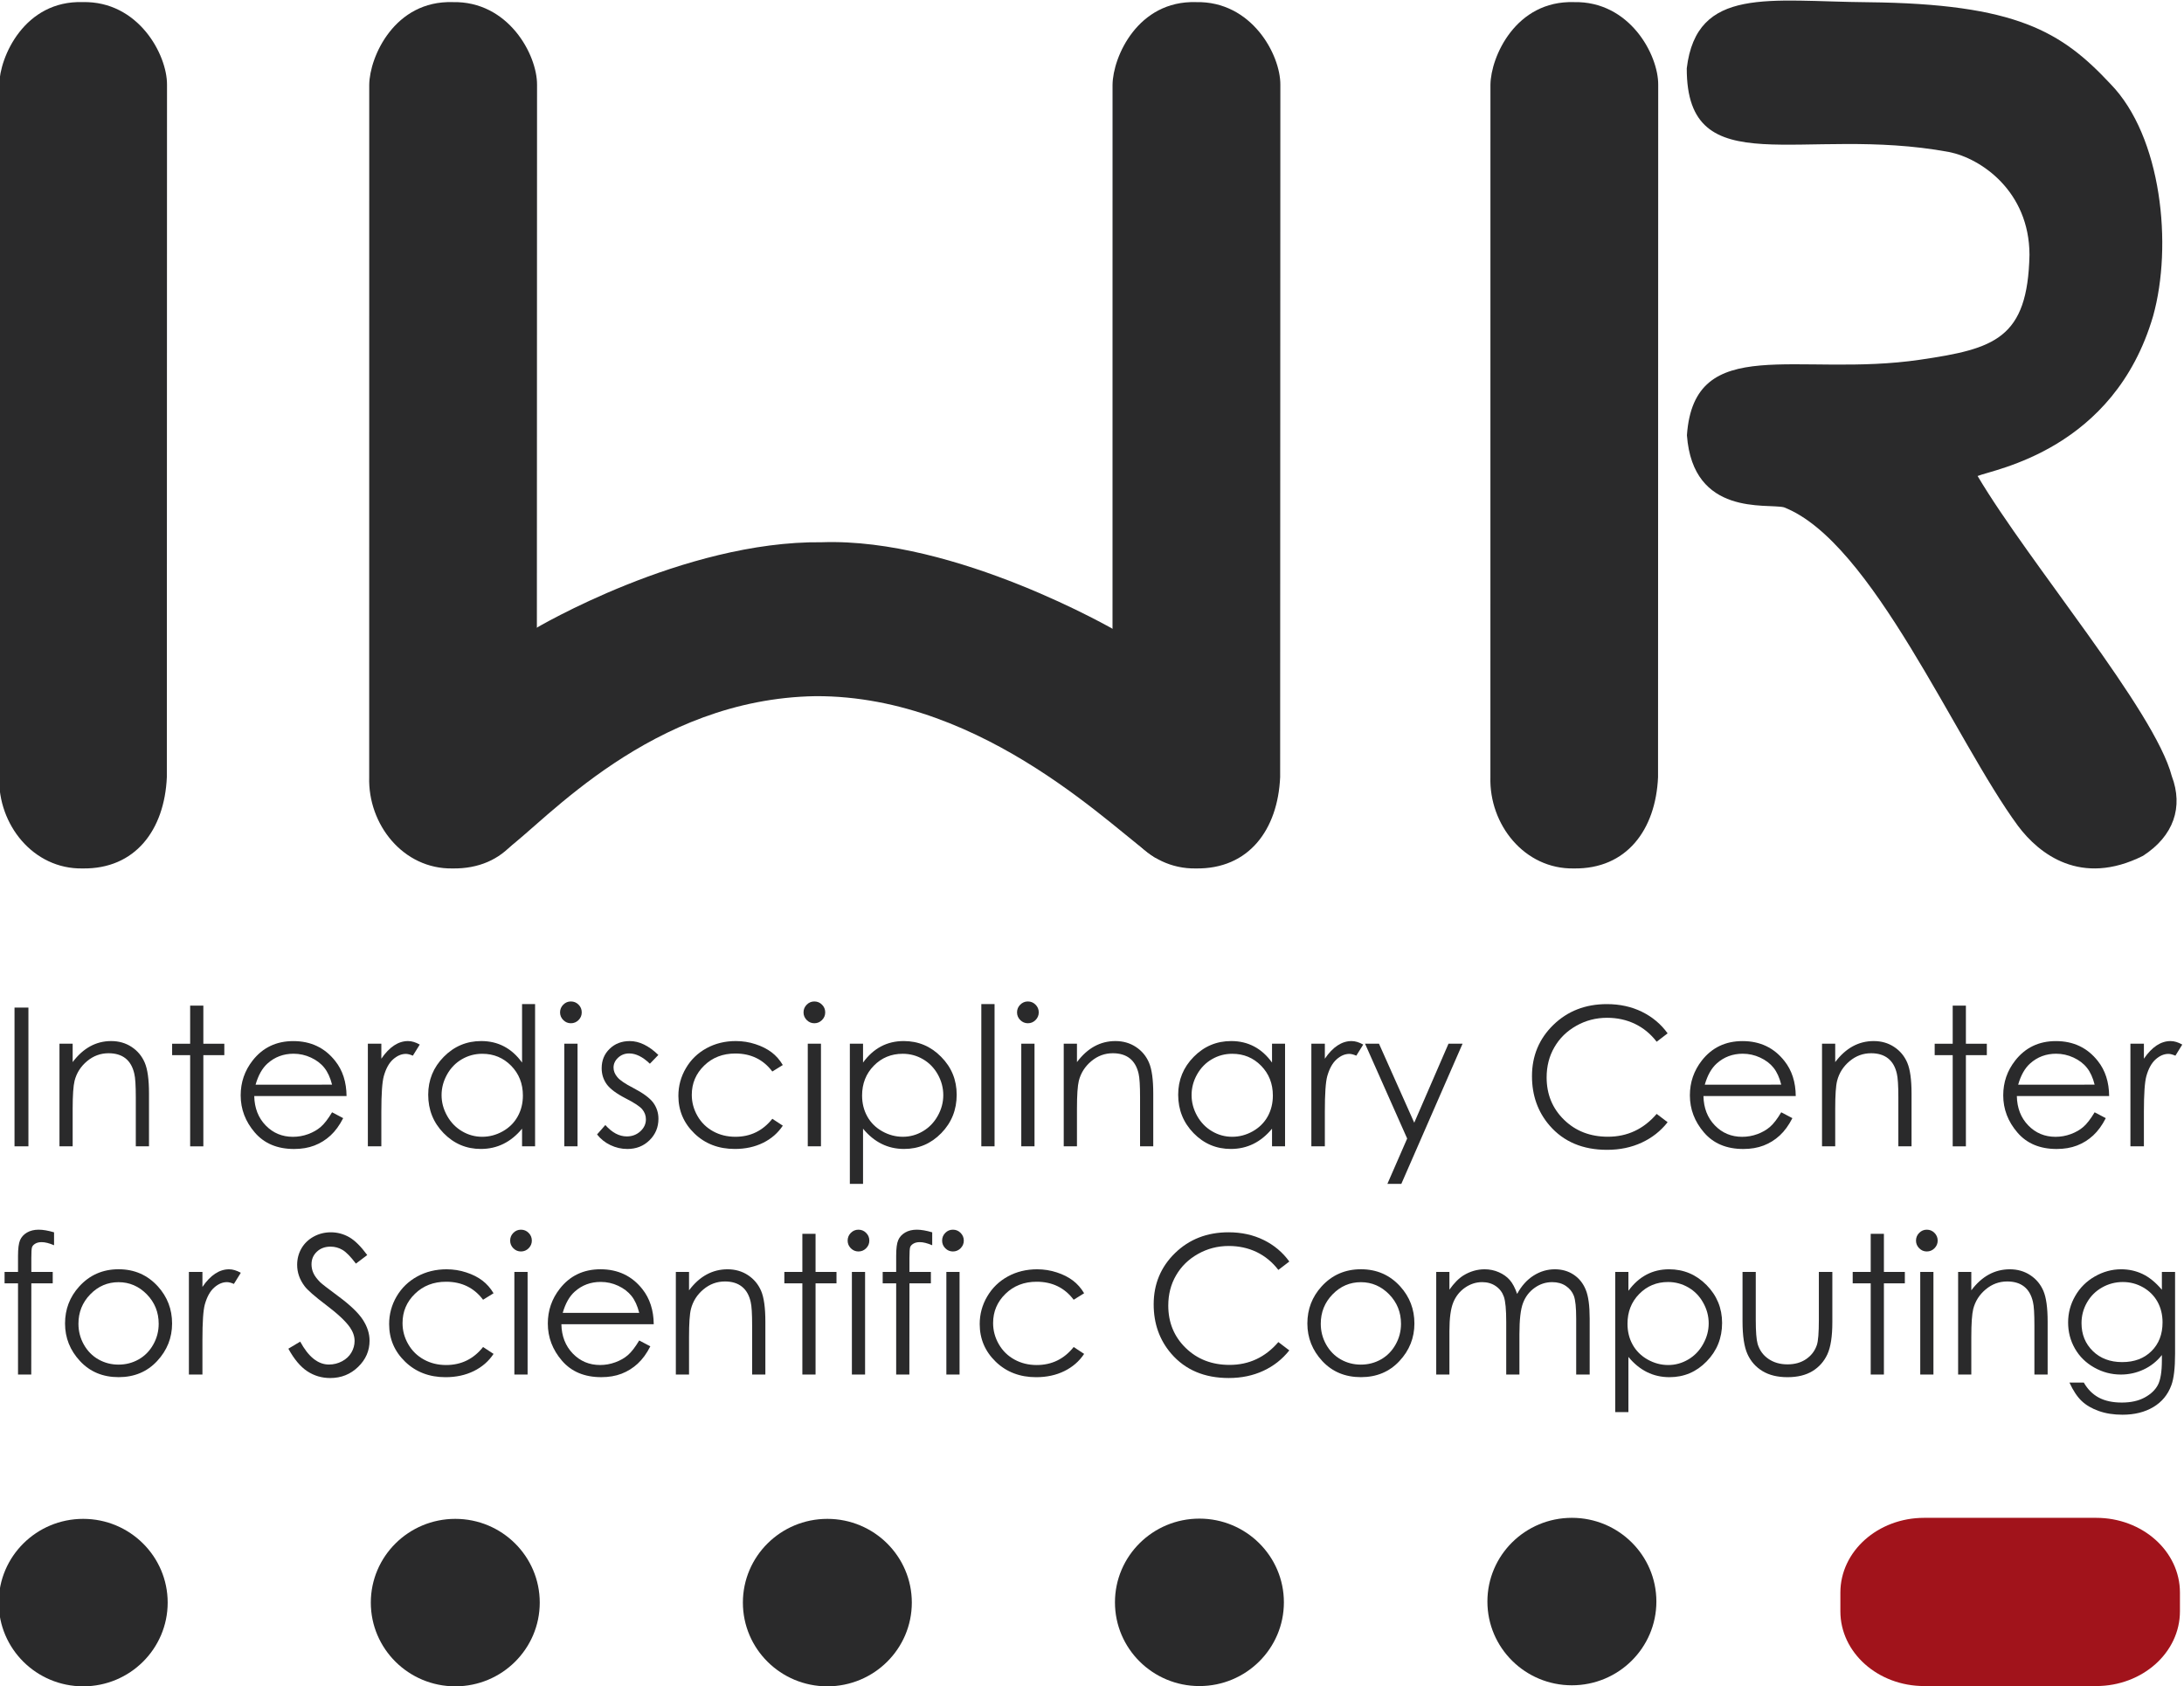 <?xml version="1.0" encoding="UTF-8"?>
<!-- Created with Inkscape (http://www.inkscape.org/) -->
<svg width="69.951" height="54.009" version="1.1" viewBox="0 0 69.951 54.009" xml:space="preserve" xmlns="http://www.w3.org/2000/svg"><defs><clipPath id="clipPath88"><path d="m1244.7 116.53h524.63v405.07h-524.63z"/></clipPath></defs><g transform="matrix(1.333 0 0 -1.333 -165.96 69.546)"><g transform="scale(.1)"><g clip-path="url(#clipPath88)"><g fill="#2a2a2b"><path d="m1285.3 136.65c0-11.109-9.09-20.121-20.3-20.121s-20.3 9.012-20.3 20.121c0 11.11 9.09 20.118 20.3 20.118s20.3-9.008 20.3-20.118"/><path d="m1374.7 136.65c0-11.109-9.08-20.121-20.29-20.121s-20.3 9.012-20.3 20.121c0 11.11 9.09 20.118 20.3 20.118s20.29-9.008 20.29-20.118"/><path d="m1464.1 136.65c0-11.109-9.08-20.121-20.3-20.121-11.21 0-20.29 9.012-20.29 20.121 0 11.11 9.08 20.118 20.29 20.118 11.22 0 20.3-9.008 20.3-20.118"/><path d="m1553.5 136.71c0-11.109-9.09-20.117-20.3-20.117s-20.29 9.008-20.29 20.117 9.08 20.117 20.29 20.117 20.3-9.008 20.3-20.117"/><path d="m1643 136.9c0-11.109-9.09-20.121-20.3-20.121s-20.3 9.012-20.3 20.121c0 11.11 9.09 20.118 20.3 20.118s20.3-9.008 20.3-20.118"/></g><path d="m1768.8 134.56c0-9.922-9.01-17.965-20.13-17.965h-41.32c-11.13 0-20.14 8.043-20.14 17.965v4.492c0 9.922 9.01 17.965 20.14 17.965h41.32c11.12 0 20.13-8.043 20.13-17.965v-4.492" fill="#a1131b"/><g fill="#2a2a2b"><path d="m1285.1 334.99c-0.56-12.675-7.58-22.129-20.25-21.937-11.87-0.211-20.36 10.57-20.03 21.937l0.01 166.38c0.08 6.735 6.08 20.262 20.02 19.852 13.42 0.308 20.34-12.649 20.29-19.856l-0.04-166.37"/><path d="m1374 334.99c-0.56-12.679-7.58-22.129-20.24-21.937-11.87-0.211-20.37 10.57-20.04 21.937l0.01 166.37c0.08 6.735 6.08 20.266 20.03 19.856 13.41 0.308 20.33-12.652 20.29-19.856l-0.05-166.37"/><path d="m1552.6 334.99c-0.56-12.679-7.58-22.129-20.24-21.937-11.87-0.211-20.37 10.57-20.04 21.937l0.01 166.37c0.08 6.735 6.08 20.266 20.03 19.856 13.41 0.308 20.33-12.652 20.29-19.856l-0.05-166.37"/><path d="m1643.4 334.99c-0.56-12.679-7.58-22.129-20.24-21.937-11.88-0.211-20.37 10.57-20.04 21.937l0.01 166.37c0.08 6.735 6.08 20.266 20.03 19.856 13.41 0.308 20.33-12.652 20.28-19.856l-0.04-166.37"/><path d="m1522.7 315.57c-8.8 5.489-40.66 39.067-81.74 38.879-39.42-0.629-64.96-30.129-74.32-36.867l7.01 53.129s35.51 21.098 68.83 20.723c32.28 1.125 70.74-21.293 70.74-21.293l9.48-54.571"/><path d="m1650.3 505.31c2.38 19.816 19.88 16.07 43.46 15.882 35.84-0.371 46.63-7.109 58.36-19.648 12.29-12.602 14.97-38.801 10.23-55.77-9.42-32.187-38.24-36.804-42.17-38.425 12.47-21.024 42.54-56.364 46.66-72.114 2.81-7.422 0.47-14.379-6.92-19.152-14.93-7.484-24.96 0.441-30.02 7.18-15.13 20.519-35.05 68.343-56.26 76.57-4.07 0.98-21.85-2.293-23.3 17.309 1.74 24.843 26.64 13.816 56.05 18.152 17.9 2.621 25.83 5.055 26.26 25.203-0.04 15.328-11.72 23.207-19.33 24.703-35.19 6.52-63.07-8.125-63.02 20.11"/><path d="m1248.5 279.62h3.34v-33.336h-3.34v33.336"/><path d="m1259.3 270.94h3.17v-4.418c1.27 1.691 2.68 2.957 4.22 3.796 1.54 0.84 3.22 1.258 5.03 1.258 1.84 0 3.48-0.469 4.91-1.406 1.43-0.938 2.48-2.195 3.16-3.785 0.68-1.582 1.02-4.055 1.02-7.41v-12.692h-3.17v11.762c0 2.84-0.12 4.738-0.36 5.691-0.37 1.629-1.07 2.856-2.11 3.684-1.04 0.82-2.4 1.23-4.08 1.23-1.92 0-3.64-0.632-5.16-1.902-1.52-1.269-2.52-2.84-3-4.715-0.3-1.218-0.46-3.457-0.46-6.707v-9.043h-3.17v24.657"/><path d="m1290.7 280.09h3.17v-9.156h5.04v-2.743h-5.04v-21.914h-3.17v21.914h-4.33v2.743h4.33v9.156"/><path d="m1324.8 261.1c-0.43 1.692-1.05 3.043-1.86 4.055-0.8 1.012-1.87 1.828-3.21 2.449-1.32 0.618-2.73 0.93-4.19 0.93-2.42 0-4.5-0.781-6.24-2.336-1.27-1.133-2.23-2.832-2.88-5.098zm0-6.64 2.67-1.406c-0.88-1.723-1.89-3.11-3.04-4.168-1.15-1.059-2.44-1.864-3.88-2.414-1.44-0.551-3.06-0.829-4.87-0.829-4.03 0-7.17 1.317-9.44 3.954-2.27 2.636-3.4 5.617-3.4 8.941 0 3.129 0.96 5.914 2.87 8.363 2.44 3.114 5.7 4.668 9.78 4.668 4.2 0 7.56-1.594 10.07-4.781 1.79-2.25 2.69-5.063 2.72-8.43h-22.18c0.06-2.863 0.97-5.215 2.74-7.043 1.77-1.832 3.96-2.746 6.56-2.746 1.26 0 2.48 0.215 3.67 0.653 1.18 0.437 2.19 1.015 3.02 1.738 0.84 0.723 1.74 1.887 2.71 3.5"/><path d="m1333.4 270.94h3.24v-3.602c0.97 1.422 1.99 2.48 3.06 3.184 1.07 0.703 2.19 1.054 3.35 1.054 0.88 0 1.82-0.281 2.82-0.84l-1.66-2.671c-0.66 0.285-1.22 0.429-1.68 0.429-1.06 0-2.07-0.433-3.06-1.304-0.98-0.868-1.73-2.215-2.24-4.043-0.39-1.407-0.59-4.247-0.59-8.52v-8.344h-3.24v24.657"/><path d="m1360.9 268.52c-1.77 0-3.4-0.434-4.9-1.305-1.49-0.863-2.68-2.086-3.56-3.652-0.88-1.571-1.33-3.231-1.33-4.981 0-1.734 0.45-3.398 1.34-4.98 0.89-1.586 2.09-2.821 3.59-3.7 1.5-0.886 3.11-1.324 4.83-1.324 1.74 0 3.38 0.438 4.94 1.313 1.55 0.875 2.75 2.058 3.58 3.551 0.84 1.496 1.26 3.179 1.26 5.05 0 2.848-0.94 5.235-2.82 7.153-1.88 1.914-4.19 2.875-6.93 2.875zm12.68 11.941v-34.176h-3.13v4.239c-1.33-1.618-2.82-2.832-4.48-3.649-1.65-0.816-3.47-1.223-5.43-1.223-3.49 0-6.46 1.266-8.94 3.797-2.47 2.532-3.7 5.61-3.7 9.235 0 3.55 1.25 6.586 3.74 9.109 2.49 2.524 5.49 3.785 8.99 3.785 2.03 0 3.86-0.429 5.5-1.293 1.64-0.859 3.08-2.152 4.32-3.875v14.051h3.13"/><path d="m1380.6 270.94h3.18v-24.657h-3.18zm1.58 10.152c0.72 0 1.34-0.254 1.85-0.77 0.51-0.511 0.76-1.132 0.76-1.855 0-0.711-0.25-1.324-0.76-1.84-0.51-0.512-1.13-0.77-1.85-0.77-0.71 0-1.32 0.258-1.83 0.77-0.51 0.516-0.77 1.129-0.77 1.84 0 0.723 0.26 1.344 0.77 1.855 0.51 0.516 1.12 0.77 1.83 0.77"/><path d="m1403.2 268.24-2.04-2.109c-1.7 1.648-3.36 2.472-4.98 2.472-1.03 0-1.91-0.339-2.65-1.019-0.73-0.68-1.1-1.473-1.1-2.383 0-0.797 0.3-1.562 0.91-2.285 0.6-0.742 1.88-1.609 3.82-2.605 2.36-1.227 3.96-2.403 4.81-3.54 0.83-1.144 1.25-2.437 1.25-3.875 0-2.023-0.71-3.738-2.13-5.14-1.43-1.406-3.2-2.11-5.34-2.11-1.42 0-2.78 0.313-4.07 0.93s-2.36 1.473-3.21 2.563l1.99 2.261c1.62-1.824 3.34-2.738 5.16-2.738 1.27 0 2.35 0.406 3.25 1.223 0.89 0.816 1.34 1.773 1.34 2.879 0 0.906-0.3 1.714-0.89 2.425-0.59 0.696-1.92 1.567-4 2.629-2.22 1.145-3.74 2.282-4.54 3.395-0.8 1.121-1.2 2.398-1.2 3.832 0 1.875 0.63 3.43 1.92 4.668 1.27 1.238 2.89 1.859 4.84 1.859 2.27 0 4.56-1.109 6.86-3.332"/><path d="m1433.1 265.82-2.52-1.562c-2.17 2.887-5.14 4.328-8.89 4.328-3 0-5.5-0.965-7.48-2.898-1.99-1.93-2.98-4.278-2.98-7.039 0-1.797 0.46-3.485 1.37-5.071s2.17-2.812 3.76-3.687 3.37-1.313 5.35-1.313c3.62 0 6.58 1.442 8.87 4.324l2.52-1.652c-1.18-1.773-2.76-3.152-4.75-4.129-1.98-0.976-4.25-1.469-6.78-1.469-3.9 0-7.14 1.239-9.7 3.715-2.57 2.481-3.86 5.492-3.86 9.043 0 2.387 0.6 4.606 1.81 6.653 1.19 2.046 2.85 3.644 4.95 4.793 2.1 1.148 4.44 1.722 7.05 1.722 1.62 0 3.2-0.25 4.72-0.75 1.52-0.496 2.8-1.148 3.86-1.945 1.06-0.801 1.96-1.824 2.7-3.063"/><path d="m1439.1 270.94h3.17v-24.657h-3.17zm1.58 10.152c0.72 0 1.33-0.254 1.84-0.77 0.52-0.511 0.77-1.132 0.77-1.855 0-0.711-0.25-1.324-0.77-1.84-0.51-0.512-1.12-0.77-1.84-0.77-0.71 0-1.32 0.258-1.83 0.77-0.51 0.516-0.77 1.129-0.77 1.84 0 0.723 0.26 1.344 0.77 1.855 0.51 0.516 1.12 0.77 1.83 0.77"/><path d="m1461.9 268.52c-2.75 0-5.06-0.961-6.94-2.875-1.87-1.918-2.81-4.305-2.81-7.153 0-1.871 0.42-3.554 1.26-5.05 0.83-1.493 2.03-2.676 3.59-3.551s3.21-1.313 4.94-1.313c1.7 0 3.31 0.438 4.81 1.324 1.5 0.879 2.69 2.114 3.58 3.7 0.89 1.582 1.33 3.246 1.33 4.98 0 1.75-0.44 3.41-1.32 4.981-0.88 1.566-2.07 2.789-3.56 3.652-1.49 0.871-3.12 1.305-4.88 1.305zm-12.69 2.422h3.17v-4.532c1.25 1.723 2.69 3.016 4.32 3.875 1.63 0.864 3.45 1.293 5.46 1.293 3.5 0 6.5-1.261 8.98-3.785 2.5-2.523 3.74-5.559 3.74-9.109 0-3.625-1.23-6.703-3.7-9.235-2.47-2.531-5.45-3.797-8.93-3.797-1.97 0-3.77 0.407-5.41 1.223-1.65 0.817-3.13 2.031-4.46 3.649v-13.258h-3.17v33.676"/><path d="m1480.8 280.46h3.18v-34.176h-3.18v34.176"/><path d="m1490.4 270.94h3.18v-24.657h-3.18zm1.58 10.152c0.72 0 1.34-0.254 1.85-0.77 0.51-0.511 0.77-1.132 0.77-1.855 0-0.711-0.26-1.324-0.77-1.84-0.51-0.512-1.13-0.77-1.85-0.77-0.7 0-1.31 0.258-1.83 0.77-0.51 0.516-0.77 1.129-0.77 1.84 0 0.723 0.26 1.344 0.77 1.855 0.52 0.516 1.13 0.77 1.83 0.77"/><path d="m1500.6 270.94h3.18v-4.418c1.27 1.691 2.67 2.957 4.21 3.796 1.54 0.84 3.22 1.258 5.03 1.258 1.85 0 3.48-0.469 4.91-1.406 1.43-0.938 2.48-2.195 3.16-3.785 0.68-1.582 1.02-4.055 1.02-7.41v-12.692h-3.17v11.762c0 2.84-0.12 4.738-0.35 5.691-0.37 1.629-1.08 2.856-2.12 3.684-1.04 0.82-2.4 1.23-4.08 1.23-1.92 0-3.64-0.632-5.16-1.902-1.52-1.269-2.52-2.84-3-4.715-0.3-1.218-0.45-3.457-0.45-6.707v-9.043h-3.18v24.657"/><path d="m1541.1 268.52c-1.77 0-3.4-0.434-4.89-1.305-1.5-0.863-2.68-2.086-3.57-3.652-0.88-1.571-1.32-3.231-1.32-4.981 0-1.734 0.45-3.398 1.33-4.98 0.89-1.586 2.09-2.821 3.59-3.7 1.5-0.886 3.11-1.324 4.83-1.324 1.74 0 3.38 0.438 4.94 1.313 1.55 0.875 2.75 2.058 3.59 3.551 0.83 1.496 1.25 3.179 1.25 5.05 0 2.848-0.94 5.235-2.82 7.153-1.87 1.914-4.19 2.875-6.93 2.875zm12.68 2.422v-24.657h-3.13v4.239c-1.33-1.618-2.82-2.832-4.47-3.649-1.66-0.816-3.47-1.223-5.43-1.223-3.5 0-6.48 1.266-8.95 3.797-2.46 2.532-3.7 5.61-3.7 9.235 0 3.55 1.25 6.586 3.74 9.109 2.49 2.524 5.49 3.785 9 3.785 2.02 0 3.85-0.429 5.49-1.293 1.64-0.859 3.08-2.152 4.32-3.875v4.532h3.13"/><path d="m1560.1 270.94h3.24v-3.602c0.96 1.422 1.98 2.48 3.06 3.184 1.07 0.703 2.19 1.054 3.35 1.054 0.88 0 1.81-0.281 2.81-0.84l-1.66-2.671c-0.66 0.285-1.22 0.429-1.67 0.429-1.06 0-2.08-0.433-3.06-1.304-0.98-0.868-1.73-2.215-2.25-4.043-0.39-1.407-0.58-4.247-0.58-8.52v-8.344h-3.24v24.657"/><path d="m1573 270.94h3.35l8.47-18.985 8.23 18.985h3.38l-14.71-33.676h-3.35l4.75 10.89-10.12 22.786"/><path d="m1645.7 273.43-2.63-2.016c-1.45 1.887-3.19 3.316-5.22 4.293-2.03 0.973-4.27 1.461-6.7 1.461-2.66 0-5.12-0.637-7.38-1.914-2.27-1.281-4.03-2.992-5.27-5.149-1.25-2.148-1.87-4.57-1.87-7.261 0-4.063 1.39-7.453 4.18-10.176 2.78-2.719 6.3-4.078 10.55-4.078 4.66 0 8.57 1.828 11.71 5.484l2.63-1.996c-1.66-2.113-3.73-3.746-6.22-4.902-2.49-1.157-5.26-1.735-8.33-1.735-5.83 0-10.43 1.942-13.8 5.825-2.83 3.277-4.24 7.238-4.24 11.875 0 4.878 1.71 8.984 5.13 12.316 3.43 3.332 7.71 4.996 12.87 4.996 3.11 0 5.92-0.617 8.43-1.848 2.5-1.23 4.56-2.957 6.16-5.175"/><path d="m1673 261.1c-0.42 1.692-1.04 3.043-1.84 4.055-0.81 1.012-1.88 1.828-3.22 2.449-1.32 0.618-2.73 0.93-4.19 0.93-2.42 0-4.51-0.781-6.24-2.336-1.27-1.133-2.23-2.832-2.88-5.098zm0-6.64 2.68-1.406c-0.88-1.723-1.89-3.11-3.04-4.168-1.15-1.059-2.44-1.864-3.88-2.414-1.44-0.551-3.06-0.829-4.88-0.829-4.02 0-7.16 1.317-9.43 3.954-2.27 2.636-3.4 5.617-3.4 8.941 0 3.129 0.96 5.914 2.87 8.363 2.44 3.114 5.7 4.668 9.78 4.668 4.21 0 7.56-1.594 10.07-4.781 1.79-2.25 2.69-5.063 2.72-8.43h-22.18c0.06-2.863 0.97-5.215 2.74-7.043 1.77-1.832 3.96-2.746 6.56-2.746 1.26 0 2.48 0.215 3.67 0.653 1.18 0.437 2.19 1.015 3.02 1.738 0.84 0.723 1.74 1.887 2.7 3.5"/><path d="m1682.8 270.94h3.17v-4.418c1.27 1.691 2.68 2.957 4.22 3.796 1.54 0.84 3.22 1.258 5.03 1.258 1.84 0 3.48-0.469 4.9-1.406 1.43-0.938 2.48-2.195 3.16-3.785 0.68-1.582 1.03-4.055 1.03-7.41v-12.692h-3.17v11.762c0 2.84-0.13 4.738-0.36 5.691-0.37 1.629-1.07 2.856-2.12 3.684-1.04 0.82-2.4 1.23-4.07 1.23-1.92 0-3.65-0.632-5.16-1.902-1.52-1.269-2.52-2.84-3-4.715-0.31-1.218-0.46-3.457-0.46-6.707v-9.043h-3.17v24.657"/><path d="m1714.2 280.09h3.17v-9.156h5.03v-2.743h-5.03v-21.914h-3.17v21.914h-4.33v2.743h4.33v9.156"/><path d="m1748.3 261.1c-0.42 1.692-1.04 3.043-1.85 4.055-0.8 1.012-1.88 1.828-3.21 2.449-1.33 0.618-2.73 0.93-4.2 0.93-2.41 0-4.5-0.781-6.23-2.336-1.27-1.133-2.24-2.832-2.88-5.098zm0-6.64 2.68-1.406c-0.88-1.723-1.89-3.11-3.04-4.168-1.15-1.059-2.44-1.864-3.88-2.414-1.44-0.551-3.07-0.829-4.88-0.829-4.02 0-7.17 1.317-9.43 3.954-2.27 2.636-3.41 5.617-3.41 8.941 0 3.129 0.96 5.914 2.88 8.363 2.44 3.114 5.7 4.668 9.78 4.668 4.2 0 7.56-1.594 10.07-4.781 1.79-2.25 2.69-5.063 2.72-8.43h-22.18c0.06-2.863 0.97-5.215 2.74-7.043 1.77-1.832 3.96-2.746 6.56-2.746 1.25 0 2.47 0.215 3.66 0.653 1.19 0.437 2.2 1.015 3.03 1.738s1.74 1.887 2.7 3.5"/><path d="m1756.9 270.94h3.24v-3.602c0.97 1.422 1.99 2.48 3.06 3.184 1.07 0.703 2.19 1.054 3.35 1.054 0.88 0 1.81-0.281 2.81-0.84l-1.65-2.671c-0.67 0.285-1.22 0.429-1.68 0.429-1.06 0-2.08-0.433-3.06-1.304-0.98-0.868-1.73-2.215-2.24-4.043-0.39-1.407-0.59-4.247-0.59-8.52v-8.344h-3.24v24.657"/><path d="m1258 225.62v-3.105c-1.16 0.5-2.16 0.746-2.99 0.746-0.62 0-1.13-0.125-1.54-0.375-0.41-0.246-0.66-0.536-0.77-0.86s-0.16-1.187-0.16-2.593v-3.333h5.14v-2.742h-5.14l-0.02-21.914h-3.18v21.914h-3.23v2.742h3.23v3.852c0 1.77 0.17 3.031 0.49 3.789 0.33 0.754 0.88 1.359 1.65 1.82 0.79 0.461 1.72 0.692 2.83 0.692 1.03 0 2.26-0.211 3.69-0.633"/><path d="m1273.5 213.64c-2.64 0-4.91-0.977-6.8-2.922-1.9-1.949-2.84-4.309-2.84-7.074 0-1.782 0.43-3.446 1.29-4.985 0.87-1.539 2.03-2.73 3.5-3.57 1.48-0.836 3.09-1.258 4.85-1.258 1.75 0 3.37 0.422 4.84 1.258 1.47 0.84 2.64 2.031 3.5 3.57 0.87 1.539 1.3 3.203 1.3 4.985 0 2.765-0.95 5.125-2.85 7.074-1.91 1.945-4.17 2.922-6.79 2.922zm0.01 3.105c3.8 0 6.94-1.375 9.44-4.125 2.27-2.508 3.41-5.476 3.41-8.906 0-3.445-1.2-6.457-3.6-9.031-2.4-2.575-5.48-3.864-9.25-3.864-3.79 0-6.88 1.289-9.27 3.864-2.4 2.574-3.6 5.586-3.6 9.031 0 3.414 1.13 6.375 3.4 8.883 2.5 2.761 5.66 4.148 9.47 4.148"/><path d="m1290.4 216.1h3.25v-3.601c0.96 1.418 1.98 2.48 3.05 3.184 1.07 0.703 2.19 1.054 3.36 1.054 0.87 0 1.81-0.281 2.81-0.84l-1.66-2.675c-0.66 0.289-1.22 0.429-1.67 0.429-1.06 0-2.08-0.433-3.06-1.301-0.99-0.871-1.73-2.218-2.25-4.046-0.39-1.403-0.58-4.246-0.58-8.52v-8.34h-3.25v24.656"/><path d="m1314.3 197.66 2.84 1.699c1.99-3.671 4.29-5.507 6.91-5.507 1.12 0 2.17 0.261 3.15 0.781 0.98 0.523 1.73 1.222 2.24 2.097s0.77 1.805 0.77 2.786c0 1.121-0.38 2.214-1.13 3.289-1.04 1.48-2.95 3.261-5.71 5.347-2.78 2.102-4.51 3.618-5.19 4.555-1.18 1.57-1.77 3.27-1.77 5.098 0 1.453 0.35 2.773 1.04 3.965 0.7 1.195 1.68 2.136 2.94 2.824 1.26 0.687 2.63 1.031 4.11 1.031 1.57 0 3.04-0.391 4.41-1.168 1.36-0.777 2.81-2.211 4.34-4.297l-2.72-2.058c-1.26 1.66-2.32 2.757-3.21 3.285-0.88 0.527-1.85 0.793-2.89 0.793-1.34 0-2.44-0.41-3.29-1.223-0.86-0.816-1.28-1.82-1.28-3.016 0-0.722 0.14-1.425 0.45-2.105 0.3-0.684 0.85-1.422 1.65-2.223 0.44-0.422 1.88-1.535 4.31-3.332 2.88-2.129 4.86-4.023 5.94-5.687 1.07-1.664 1.6-3.332 1.6-5.008 0-2.418-0.91-4.52-2.75-6.301s-4.07-2.676-6.7-2.676c-2.02 0-3.86 0.543-5.5 1.621-1.65 1.083-3.17 2.891-4.56 5.43"/><path d="m1363.6 210.98-2.52-1.562c-2.17 2.883-5.13 4.328-8.89 4.328-3.01 0-5.5-0.969-7.48-2.898-1.99-1.934-2.98-4.278-2.98-7.039 0-1.797 0.45-3.489 1.37-5.071 0.91-1.586 2.17-2.816 3.76-3.687 1.59-0.879 3.37-1.317 5.35-1.317 3.62 0 6.58 1.446 8.87 4.328l2.52-1.652c-1.18-1.777-2.76-3.152-4.75-4.129-1.99-0.98-4.25-1.469-6.79-1.469-3.89 0-7.13 1.239-9.7 3.715-2.57 2.481-3.85 5.492-3.85 9.043 0 2.387 0.6 4.602 1.8 6.653 1.2 2.046 2.86 3.644 4.96 4.793 2.09 1.144 4.45 1.722 7.04 1.722 1.64 0 3.21-0.25 4.73-0.75 1.52-0.496 2.81-1.148 3.86-1.949 1.06-0.801 1.96-1.82 2.7-3.059"/><path d="m1368.6 216.1h3.18v-24.656h-3.18zm1.58 10.153c0.72 0 1.34-0.254 1.85-0.77 0.51-0.511 0.77-1.133 0.77-1.859 0-0.711-0.26-1.32-0.77-1.836-0.51-0.512-1.13-0.77-1.85-0.77-0.71 0-1.31 0.258-1.83 0.77-0.51 0.516-0.76 1.125-0.76 1.836 0 0.726 0.25 1.348 0.76 1.859 0.52 0.516 1.12 0.77 1.83 0.77"/><path d="m1398.6 206.27c-0.43 1.695-1.04 3.046-1.85 4.058s-1.88 1.828-3.21 2.449c-1.33 0.618-2.73 0.926-4.2 0.926-2.42 0-4.5-0.777-6.24-2.336-1.27-1.129-2.23-2.828-2.88-5.097zm0-6.637 2.67-1.406c-0.87-1.723-1.89-3.114-3.04-4.172-1.15-1.055-2.44-1.86-3.88-2.414-1.43-0.551-3.06-0.825-4.87-0.825-4.02 0-7.17 1.317-9.44 3.954-2.27 2.636-3.4 5.617-3.4 8.941 0 3.125 0.96 5.914 2.88 8.363 2.43 3.11 5.69 4.668 9.78 4.668 4.2 0 7.55-1.594 10.07-4.781 1.78-2.254 2.69-5.063 2.72-8.43h-22.19c0.06-2.867 0.98-5.215 2.75-7.047 1.77-1.828 3.95-2.746 6.56-2.746 1.25 0 2.47 0.219 3.66 0.657 1.19 0.433 2.2 1.015 3.03 1.738 0.83 0.722 1.73 1.887 2.7 3.5"/><path d="m1407.4 216.1h3.17v-4.417c1.27 1.691 2.67 2.957 4.22 3.796 1.54 0.836 3.22 1.258 5.03 1.258 1.84 0 3.48-0.469 4.91-1.406 1.42-0.938 2.48-2.199 3.16-3.785s1.02-4.055 1.02-7.41v-12.692h-3.18v11.762c0 2.84-0.11 4.738-0.35 5.687-0.37 1.633-1.07 2.86-2.12 3.684-1.04 0.824-2.4 1.234-4.07 1.234-1.92 0-3.64-0.632-5.16-1.902-1.52-1.269-2.52-2.84-3-4.715-0.31-1.222-0.46-3.461-0.46-6.707v-9.043h-3.17v24.656"/><path d="m1437.8 225.26h3.17v-9.157h5.03v-2.742h-5.03v-21.914h-3.17v21.914h-4.33v2.742h4.33v9.157"/><path d="m1449.7 216.1h3.17v-24.656h-3.17zm1.57 10.153c0.73 0 1.34-0.254 1.85-0.77 0.52-0.511 0.77-1.133 0.77-1.859 0-0.711-0.25-1.32-0.77-1.836-0.51-0.512-1.12-0.77-1.85-0.77-0.7 0-1.31 0.258-1.83 0.77-0.5 0.516-0.76 1.125-0.76 1.836 0 0.726 0.26 1.348 0.76 1.859 0.52 0.516 1.13 0.77 1.83 0.77"/><path d="m1469 225.62v-3.105c-1.17 0.5-2.16 0.746-3 0.746-0.61 0-1.13-0.125-1.54-0.375-0.41-0.246-0.66-0.536-0.77-0.86-0.1-0.324-0.16-1.187-0.16-2.593v-3.333h5.15v-2.742h-5.15l-0.02-21.914h-3.17v21.914h-3.24v2.742h3.24v3.852c0 1.77 0.16 3.031 0.49 3.789 0.32 0.754 0.87 1.359 1.65 1.82s1.72 0.692 2.82 0.692c1.03 0 2.26-0.211 3.7-0.633"/><path d="m1472.4 216.1h3.17v-24.656h-3.17zm1.57 10.153c0.72 0 1.34-0.254 1.85-0.77 0.51-0.511 0.77-1.133 0.77-1.859 0-0.711-0.26-1.32-0.77-1.836-0.51-0.512-1.13-0.77-1.85-0.77-0.71 0-1.32 0.258-1.83 0.77-0.51 0.516-0.76 1.125-0.76 1.836 0 0.726 0.25 1.348 0.76 1.859 0.51 0.516 1.12 0.77 1.83 0.77"/><path d="m1505.5 210.98-2.51-1.562c-2.18 2.883-5.14 4.328-8.9 4.328-3 0-5.5-0.969-7.48-2.898-1.99-1.934-2.98-4.278-2.98-7.039 0-1.797 0.46-3.489 1.37-5.071 0.91-1.586 2.17-2.816 3.76-3.687 1.59-0.879 3.38-1.317 5.35-1.317 3.62 0 6.58 1.446 8.88 4.328l2.51-1.652c-1.18-1.777-2.76-3.152-4.75-4.129-1.98-0.98-4.25-1.469-6.78-1.469-3.9 0-7.14 1.239-9.71 3.715-2.56 2.481-3.85 5.492-3.85 9.043 0 2.387 0.6 4.602 1.81 6.653 1.2 2.046 2.85 3.644 4.95 4.793 2.09 1.144 4.45 1.722 7.04 1.722 1.64 0 3.21-0.25 4.73-0.75 1.52-0.496 2.8-1.148 3.86-1.949s1.96-1.82 2.7-3.059"/><path d="m1554.8 218.6-2.63-2.016c-1.45 1.887-3.2 3.32-5.22 4.297-2.04 0.973-4.27 1.457-6.7 1.457-2.66 0-5.12-0.637-7.39-1.914s-4.02-2.988-5.27-5.145c-1.25-2.152-1.87-4.57-1.87-7.261 0-4.063 1.39-7.457 4.18-10.176s6.3-4.078 10.55-4.078c4.67 0 8.57 1.828 11.72 5.484l2.63-1.996c-1.67-2.113-3.74-3.75-6.23-4.906-2.48-1.153-5.26-1.735-8.32-1.735-5.84 0-10.43 1.946-13.8 5.829-2.83 3.277-4.24 7.234-4.24 11.871 0 4.882 1.71 8.988 5.13 12.32 3.42 3.328 7.71 4.996 12.86 4.996 3.11 0 5.93-0.617 8.43-1.848 2.51-1.23 4.57-2.957 6.17-5.179"/><path d="m1572 213.64c-2.64 0-4.91-0.977-6.8-2.922-1.9-1.949-2.84-4.309-2.84-7.074 0-1.782 0.43-3.446 1.29-4.985 0.87-1.539 2.03-2.73 3.5-3.57 1.47-0.836 3.09-1.258 4.85-1.258 1.75 0 3.37 0.422 4.84 1.258 1.47 0.84 2.64 2.031 3.5 3.57 0.87 1.539 1.3 3.203 1.3 4.985 0 2.765-0.95 5.125-2.85 7.074-1.91 1.945-4.17 2.922-6.79 2.922zm0.01 3.105c3.8 0 6.95-1.375 9.44-4.125 2.27-2.508 3.41-5.476 3.41-8.906 0-3.445-1.2-6.457-3.6-9.031-2.4-2.575-5.48-3.864-9.25-3.864-3.79 0-6.88 1.289-9.28 3.864-2.39 2.574-3.59 5.586-3.59 9.031 0 3.414 1.13 6.375 3.4 8.883 2.5 2.761 5.66 4.148 9.47 4.148"/><path d="m1590.1 216.1h3.17v-4.261c1.11 1.574 2.24 2.722 3.41 3.445 1.6 0.969 3.29 1.453 5.06 1.453 1.19 0 2.33-0.234 3.4-0.703s1.95-1.094 2.63-1.871 1.27-1.891 1.77-3.344c1.05 1.938 2.37 3.403 3.96 4.41 1.58 1.004 3.28 1.508 5.11 1.508 1.7 0 3.21-0.429 4.51-1.293 1.3-0.859 2.27-2.062 2.9-3.605 0.64-1.539 0.95-3.852 0.95-6.934v-13.461h-3.24v13.461c0 2.645-0.19 4.461-0.56 5.453-0.38 0.985-1.03 1.785-1.94 2.391-0.91 0.601-1.99 0.902-3.26 0.902-1.54 0-2.94-0.449-4.21-1.359-1.28-0.902-2.21-2.113-2.79-3.625-0.59-1.508-0.88-4.031-0.88-7.567v-9.656h-3.17v12.625c0 2.973-0.19 4.996-0.56 6.063-0.37 1.062-1.01 1.918-1.94 2.558-0.92 0.641-2.01 0.961-3.28 0.961-1.47 0-2.84-0.437-4.12-1.324-1.27-0.883-2.22-2.074-2.83-3.566-0.61-1.496-0.92-3.786-0.92-6.868v-10.449h-3.17v24.656"/><path d="m1645.8 213.68c-2.74 0-5.05-0.961-6.93-2.879-1.88-1.914-2.81-4.301-2.81-7.153 0-1.871 0.41-3.55 1.25-5.047 0.84-1.492 2.04-2.679 3.59-3.55 1.57-0.879 3.21-1.317 4.95-1.317 1.7 0 3.3 0.442 4.8 1.325 1.5 0.882 2.7 2.117 3.58 3.703 0.89 1.582 1.34 3.242 1.34 4.976 0 1.75-0.44 3.414-1.33 4.985-0.87 1.566-2.06 2.785-3.56 3.652-1.49 0.867-3.12 1.305-4.88 1.305zm-12.69 2.421h3.17v-4.531c1.26 1.723 2.7 3.016 4.33 3.875 1.63 0.864 3.44 1.293 5.45 1.293 3.5 0 6.5-1.262 8.99-3.785s3.74-5.559 3.74-9.109c0-3.629-1.24-6.707-3.71-9.235-2.46-2.535-5.44-3.797-8.93-3.797-1.96 0-3.76 0.407-5.41 1.223-1.64 0.816-3.13 2.031-4.46 3.649v-13.258h-3.17v33.675"/><path d="m1663.7 216.1h3.18v-11.511c0-2.809 0.15-4.742 0.45-5.801 0.46-1.512 1.32-2.707 2.6-3.582s2.8-1.313 4.57-1.313 3.27 0.426 4.51 1.282c1.23 0.851 2.08 1.972 2.55 3.363 0.32 0.949 0.48 2.969 0.48 6.051v11.511h3.24v-12.101c0-3.399-0.4-5.961-1.19-7.684-0.8-1.722-1.99-3.07-3.58-4.043-1.6-0.976-3.6-1.461-6-1.461s-4.4 0.485-6.01 1.461c-1.61 0.973-2.82 2.336-3.61 4.078-0.79 1.747-1.19 4.372-1.19 7.875v11.875"/><path d="m1694.5 225.26h3.17v-9.157h5.03v-2.742h-5.03v-21.914h-3.17v21.914h-4.33v2.742h4.33v9.157"/><path d="m1706.4 216.1h3.17v-24.656h-3.17zm1.58 10.153c0.71 0 1.33-0.254 1.84-0.77 0.51-0.511 0.77-1.133 0.77-1.859 0-0.711-0.26-1.32-0.77-1.836-0.51-0.512-1.13-0.77-1.84-0.77-0.72 0-1.32 0.258-1.83 0.77-0.51 0.516-0.77 1.125-0.77 1.836 0 0.726 0.26 1.348 0.77 1.859 0.51 0.516 1.11 0.77 1.83 0.77"/><path d="m1715.5 216.1h3.17v-4.417c1.27 1.691 2.68 2.957 4.22 3.796 1.54 0.836 3.22 1.258 5.03 1.258 1.85 0 3.48-0.469 4.91-1.406 1.43-0.938 2.48-2.199 3.16-3.785s1.02-4.055 1.02-7.41v-12.692h-3.18v11.762c0 2.84-0.11 4.738-0.35 5.687-0.37 1.633-1.07 2.86-2.11 3.684s-2.4 1.234-4.08 1.234c-1.92 0-3.64-0.632-5.16-1.902-1.52-1.269-2.52-2.84-3-4.715-0.3-1.222-0.46-3.461-0.46-6.707v-9.043h-3.17v24.656"/><path d="m1755.1 213.68c-1.8 0-3.47-0.438-5-1.305-1.55-0.871-2.75-2.07-3.63-3.602-0.88-1.535-1.32-3.195-1.32-4.976 0-2.703 0.91-4.942 2.72-6.707 1.81-1.77 4.17-2.653 7.05-2.653 2.92 0 5.26 0.875 7.03 2.629 1.78 1.754 2.67 4.055 2.67 6.914 0 1.856-0.41 3.512-1.22 4.973-0.82 1.457-1.98 2.609-3.47 3.457-1.5 0.844-3.1 1.27-4.83 1.27zm9.36 2.421h3.17v-19.648c0-3.457-0.3-5.988-0.9-7.59-0.83-2.265-2.28-4.012-4.33-5.234-2.06-1.227-4.53-1.836-7.41-1.836-2.12 0-4.02 0.297-5.7 0.898-1.69 0.598-3.05 1.399-4.11 2.407-1.06 1.007-2.04 2.48-2.93 4.421h3.45c0.93-1.632 2.15-2.839 3.63-3.628 1.48-0.782 3.32-1.176 5.51-1.176 2.16 0 3.99 0.402 5.48 1.211 1.49 0.804 2.55 1.816 3.19 3.035 0.63 1.223 0.95 3.187 0.95 5.906v1.27c-1.19-1.512-2.65-2.672-4.38-3.481-1.72-0.805-3.55-1.211-5.48-1.211-2.27 0-4.41 0.563-6.4 1.688-2 1.125-3.54 2.64-4.63 4.547-1.09 1.902-1.64 3.996-1.64 6.277 0 2.277 0.57 4.406 1.71 6.379 1.13 1.973 2.7 3.531 4.71 4.68 2 1.144 4.11 1.722 6.33 1.722 1.85 0 3.57-0.383 5.17-1.148 1.59-0.762 3.13-2.02 4.61-3.77v4.281"/></g></g></g></g></svg>
